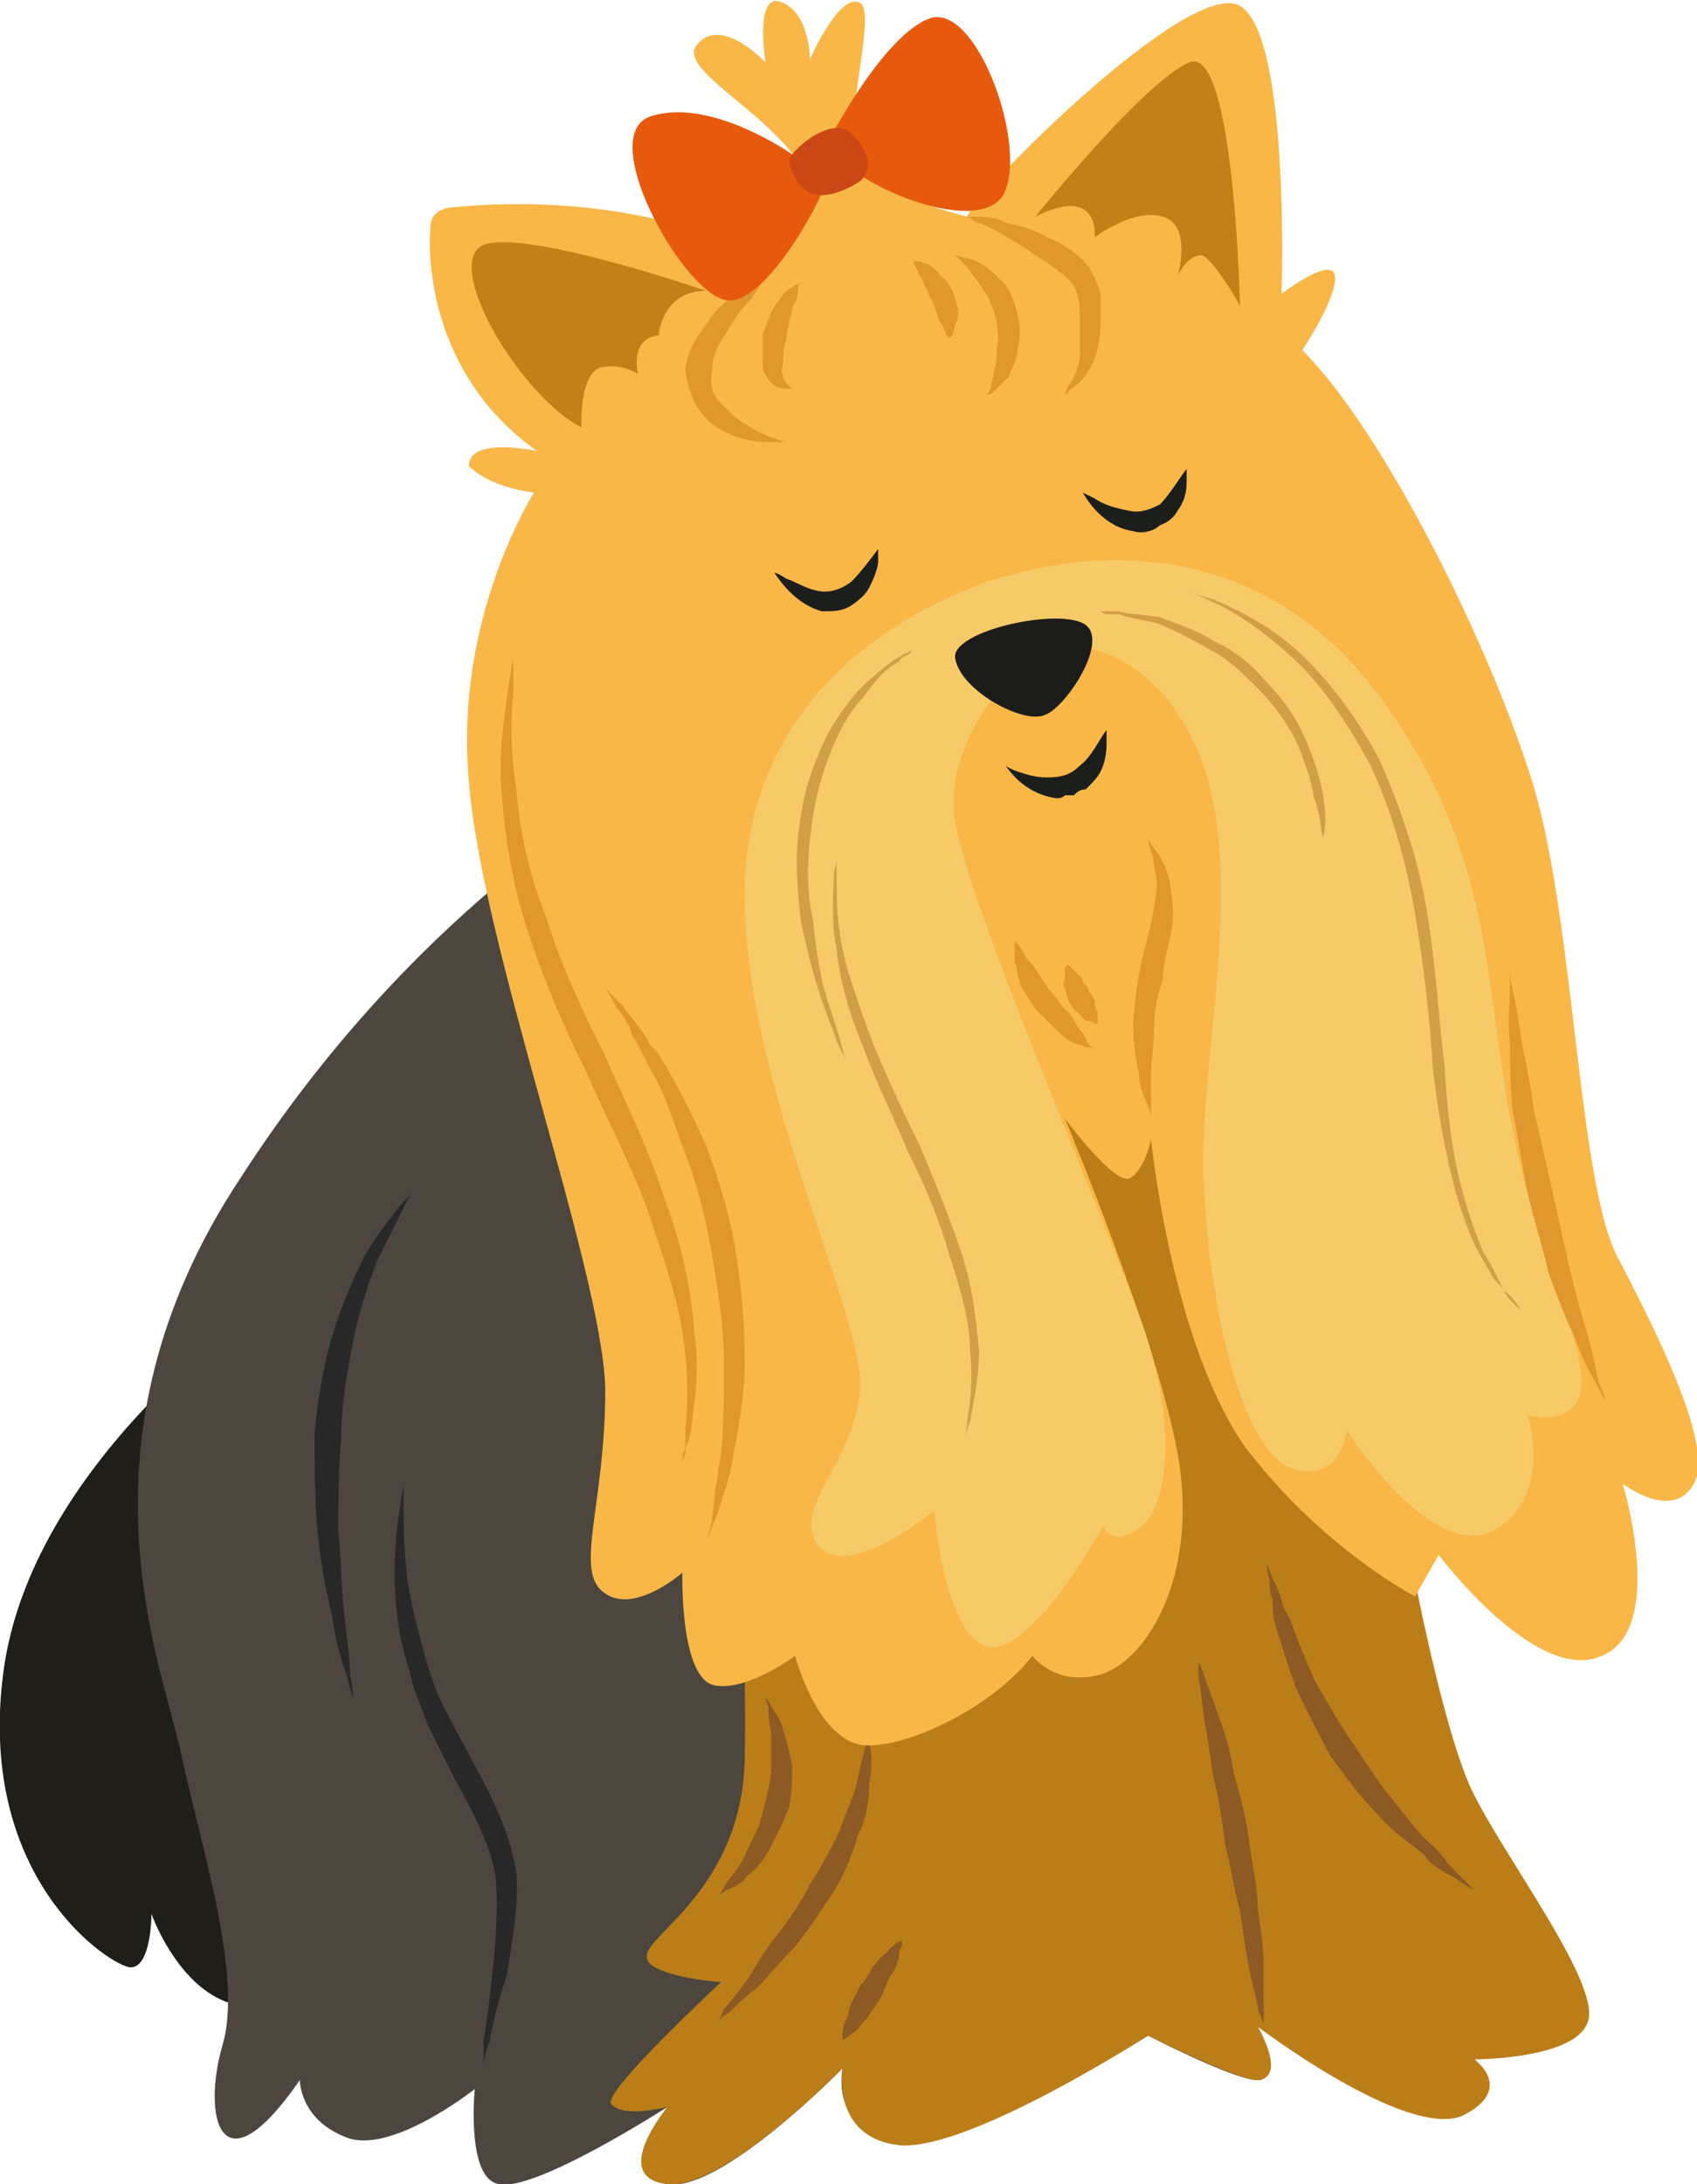 <?xml version="1.0" encoding="UTF-8"?>
<!DOCTYPE svg PUBLIC "-//W3C//DTD SVG 1.1//EN" "http://www.w3.org/Graphics/SVG/1.1/DTD/svg11.dtd">
<!-- Creator: CorelDRAW X7 -->
<svg xmlns="http://www.w3.org/2000/svg" xml:space="preserve" width="2.287in" height="2.942in" version="1.1" style="shape-rendering:geometricPrecision; text-rendering:geometricPrecision; image-rendering:optimizeQuality; fill-rule:evenodd; clip-rule:evenodd"
viewBox="0 0 572 736"
 xmlns:xlink="http://www.w3.org/1999/xlink">
 <defs>
  <style type="text/css">
   <![CDATA[
    .fil7 {fill:#1C1D1B;fill-rule:nonzero}
    .fil8 {fill:#1C1E1C;fill-rule:nonzero}
    .fil0 {fill:#201E19;fill-rule:nonzero}
    .fil3 {fill:#282828;fill-rule:nonzero}
    .fil1 {fill:#4C463F;fill-rule:nonzero}
    .fil4 {fill:#8D5A24;fill-rule:nonzero}
    .fil2 {fill:#BA7D18;fill-rule:nonzero}
    .fil12 {fill:#C38017;fill-rule:nonzero}
    .fil11 {fill:#CC4716;fill-rule:nonzero}
    .fil13 {fill:#D19F46;fill-rule:nonzero}
    .fil9 {fill:#E0982E;fill-rule:nonzero}
    .fil10 {fill:#E75A0D;fill-rule:nonzero}
    .fil6 {fill:#F7CA68;fill-rule:nonzero}
    .fil5 {fill:#F8B747;fill-rule:nonzero}
   ]]>
  </style>
 </defs>
 <g id="Objects">

  <path class="fil0" d="M88 440c0,0 -78,53 -87,124 -9,70 37,99 43,99 7,0 7,-18 7,-18 0,0 12,34 37,31 24,-2 71,-126 61,-184 -11,-57 -61,-52 -61,-52z"/>
  <path class="fil1" d="M208 269c0,0 -69,38 -127,128 -59,89 -26,165 -20,194 6,29 21,74 14,98 -7,24 -1,51 26,12 0,0 0,13 15,19 15,7 44,-16 44,-16 0,0 -3,30 8,32 12,3 57,-26 57,-26 0,0 -19,24 0,26 18,3 59,-39 59,-39 0,0 -5,24 22,23 28,-1 81,-34 81,-34 0,0 29,15 37,15 8,0 0,-18 0,-18 0,0 49,33 65,29 16,-3 8,-18 8,-18 0,0 28,-3 35,-12 7,-9 -28,-36 -36,-62 -8,-26 -36,-137 -31,-223 5,-85 -57,-199 -257,-128z"/>
  <path class="fil2" d="M474 517c0,0 11,62 22,86 11,23 45,67 39,79 -5,12 -38,12 -38,12 0,0 14,10 -4,19 -19,8 -69,-30 -69,-30 0,0 10,17 0,18 -7,0 -37,-15 -37,-15 0,0 -59,38 -83,37 -24,-2 -20,-26 -20,-26 0,0 -40,41 -59,39 -20,-2 0,-26 0,-26 0,0 -15,4 -19,-1 -3,-4 37,-41 37,-41 0,0 -26,-2 -25,-9 0,-7 32,-23 33,-66 1,-43 -4,-95 1,-124 5,-28 94,-163 122,-161 27,2 100,209 100,209z"/>
  <path class="fil3" d="M140 401c0,0 0,0 -1,1 -1,1 -2,3 -3,5 -2,4 -5,10 -9,18 -3,8 -6,17 -8,27 -2,10 -4,21 -4,32 -1,11 -1,22 -1,32 1,10 1,20 2,28 1,9 2,16 2,21 1,4 1,7 1,7 0,0 -1,-2 -2,-7 -2,-5 -4,-12 -5,-20 -2,-8 -4,-18 -5,-29 -1,-10 -1,-21 -1,-33 1,-11 3,-23 6,-33 3,-10 7,-19 11,-27 4,-7 9,-13 12,-17 2,-2 3,-3 4,-4 1,-1 1,-1 1,-1z"/>
  <path class="fil3" d="M136 498c0,0 0,1 0,2 0,2 0,4 0,7 0,5 0,13 1,23 1,9 4,20 7,31 2,6 4,12 7,17 3,6 6,11 9,17 6,11 12,23 14,36 1,13 -2,25 -3,34 -3,9 -5,17 -6,23 -2,5 -2,8 -2,8 0,0 0,-3 0,-9 1,-5 2,-13 3,-23 1,-9 2,-21 1,-32 -2,-11 -8,-22 -14,-33 -3,-6 -6,-12 -9,-18 -2,-6 -5,-12 -6,-18 -4,-12 -5,-23 -5,-33 0,-10 1,-18 2,-23 0,-3 1,-5 1,-7 0,-1 0,-2 0,-2z"/>
  <path class="fil4" d="M293 583c0,0 0,2 0,5 1,3 1,8 0,13 0,6 -1,12 -4,18 -2,7 -5,14 -9,20 -4,6 -8,12 -12,17 -5,5 -9,10 -13,14 -4,3 -7,6 -9,8 -3,2 -4,3 -4,3 0,0 1,-1 2,-4 2,-2 5,-6 8,-10 3,-5 6,-10 10,-15 4,-5 8,-11 11,-17 4,-6 7,-12 10,-18 2,-6 5,-12 6,-17 1,-5 2,-9 3,-12 0,-3 1,-5 1,-5z"/>
  <path class="fil4" d="M258 572c0,0 1,1 2,3 1,2 3,4 4,8 1,3 2,7 3,12 0,4 0,9 -1,14 -2,5 -4,9 -6,13 -2,4 -5,8 -8,10 -2,3 -5,4 -7,5 -2,1 -3,2 -3,2 0,0 1,-1 2,-3 1,-2 3,-4 5,-7 2,-3 3,-6 5,-10 2,-3 3,-8 4,-12 1,-4 2,-8 2,-12 0,-4 0,-8 0,-11 -1,-4 -1,-7 -1,-9 -1,-2 -1,-3 -1,-3z"/>
  <path class="fil4" d="M427 527c0,0 1,2 2,5 1,2 2,4 3,7 0,2 2,5 3,7 2,6 5,13 8,20 4,7 8,14 12,20 5,7 9,14 14,20 5,6 9,12 14,16 2,2 4,4 5,6 2,2 4,4 5,5 3,3 4,4 4,4 0,0 -2,-1 -5,-3 -1,-1 -3,-2 -5,-3 -3,-2 -5,-3 -7,-6 -5,-4 -11,-8 -16,-14 -6,-6 -11,-13 -16,-20 -4,-8 -8,-15 -11,-22 -3,-8 -5,-15 -7,-21 -1,-3 -1,-6 -1,-9 -1,-2 -1,-4 -1,-6 -1,-4 -1,-6 -1,-6z"/>
  <path class="fil4" d="M404 560c0,0 1,2 2,5 1,3 3,8 5,14 2,5 4,12 5,19 2,7 4,14 5,22 1,8 3,16 3,23 1,7 2,14 2,20 0,6 0,11 0,14 0,3 0,5 0,5 0,0 -1,-2 -2,-5 0,-3 -2,-8 -3,-14 -1,-5 -2,-12 -3,-19 -2,-7 -3,-15 -5,-22 -1,-8 -2,-16 -4,-23 -1,-7 -2,-14 -3,-19 -1,-6 -1,-11 -2,-14 0,-4 0,-6 0,-6z"/>
  <path class="fil4" d="M284 688c0,0 0,-1 0,-2 0,-1 0,-3 1,-5 1,-1 1,-4 2,-6 1,-2 2,-4 3,-6 2,-2 3,-4 4,-6 2,-2 3,-4 5,-5 1,-2 2,-2 3,-3 1,-1 2,-1 2,-1 0,0 0,0 0,2 -1,1 -1,2 -1,4 -1,2 -1,4 -3,6 -1,2 -2,5 -3,7 -1,2 -3,4 -4,6 -1,2 -3,3 -4,5 -1,1 -3,2 -4,3 -1,0 -1,1 -1,1z"/>
  <path class="fil5" d="M262 89c0,0 -41,-26 -111,-19 -4,1 -6,3 -6,7 -1,14 2,51 36,75 0,0 -23,-5 -23,5 0,0 6,7 22,9 0,0 -27,42 -22,97 4,55 45,165 46,205 0,40 -11,62 0,69 10,7 26,-7 26,-7 0,0 -1,36 11,38 11,2 27,-10 27,-10 0,0 7,27 22,30 14,2 44,-12 58,-30 0,0 8,11 24,6 16,-6 32,-35 25,-74 -7,-39 -38,-113 -38,-113 0,0 17,23 22,20 5,-3 7,-13 7,-13 0,0 7,69 32,104 26,34 57,50 57,50 0,0 8,-14 8,-14 0,0 33,44 55,34 22,-9 7,-58 7,-58 0,0 17,13 24,0 7,-12 -12,-50 -25,-75 -14,-24 -15,-113 -29,-160 -14,-46 -50,-119 -78,-147 0,0 12,-18 11,-25 -1,-7 -18,6 -18,6 0,0 3,-87 -14,-97 -17,-10 -90,64 -92,71 0,0 -29,-7 -36,-16 -8,-9 6,-52 0,-56 -7,-4 -17,19 -17,19 0,0 0,-15 -9,-19 -10,-5 -6,20 -6,20 0,0 -15,-16 -23,-6 -8,9 30,25 38,47 2,13 -11,27 -11,27z"/>
  <path class="fil6" d="M333 196c-37,13 -83,45 -82,108 1,63 40,139 39,164 -2,25 -24,41 -14,53 10,12 39,-12 39,-12 0,0 3,42 18,46 15,3 39,-41 39,-41 0,0 2,8 12,1 10,-7 13,-35 1,-69 -12,-34 -58,-139 -63,-169 -5,-30 25,-57 31,-59 6,-2 38,-2 53,41 14,42 -3,103 0,143 2,40 13,88 30,93 16,5 18,-13 18,-13 0,0 28,44 49,34 21,-11 12,-39 12,-39 0,0 20,5 18,-14 -2,-19 -15,-39 -24,-87 -9,-48 -6,-89 -43,-140 -37,-51 -90,-54 -133,-40z"/>
  <path class="fil7" d="M322 222c-2,-9 33,-17 43,-12 10,5 -6,29 -13,31 -7,3 -28,-8 -30,-19z"/>
  <path class="fil8" d="M261 193c0,0 1,0 4,2 3,1 6,3 10,4 4,1 8,0 12,-3 3,-3 6,-7 9,-11 0,0 0,1 0,4 0,2 -1,5 -3,9 -1,2 -3,4 -6,6 -3,2 -6,2 -10,2 -7,-2 -12,-7 -16,-13z"/>
  <path class="fil8" d="M365 166c0,0 2,1 4,2 3,2 6,3 11,4 4,1 7,0 11,-2 3,-3 6,-8 9,-12 0,0 0,2 0,4 0,2 0,6 -3,10 -1,2 -3,4 -6,5 -2,2 -6,3 -9,2 -7,-1 -13,-6 -17,-13z"/>
  <path class="fil8" d="M339 258c0,0 1,1 4,2 3,1 6,2 10,2 5,0 8,-1 11,-4 4,-3 6,-8 9,-12 0,0 0,1 0,4 0,2 0,6 -2,10 -1,2 -3,4 -5,6 -2,0 -3,1 -4,2 -1,0 -2,0 -3,0 -1,1 -2,1 -3,1 -7,-1 -13,-5 -17,-11z"/>
  <path class="fil9" d="M259 89c0,0 0,2 -1,4 -1,2 -3,5 -5,8 -3,3 -6,7 -8,11 -3,4 -5,8 -5,13 -1,4 0,8 3,11 3,3 6,6 10,8 3,2 6,3 9,4 2,1 3,1 3,1 0,0 -1,0 -4,0 -2,0 -6,0 -10,-1 -4,-1 -9,-3 -13,-7 -2,-2 -4,-5 -5,-8 -1,-3 -2,-6 -2,-9 1,-7 5,-12 8,-16 3,-5 7,-7 10,-10 3,-2 6,-4 8,-6 1,-2 2,-3 2,-3z"/>
  <path class="fil9" d="M325 73c0,0 2,0 4,0 3,0 6,0 10,2 4,1 9,2 14,5 5,2 10,5 14,10 2,3 3,6 4,9 0,4 0,7 0,9 0,6 -1,11 -3,15 -2,4 -5,7 -7,8 -1,1 -1,2 -2,2 -1,0 -1,0 -1,0 0,0 0,0 1,0 0,-1 1,-2 1,-3 2,-2 3,-5 4,-9 0,-3 0,-8 0,-13 0,-5 0,-9 -3,-13 -3,-3 -7,-6 -12,-9 -4,-3 -8,-5 -11,-7 -4,-2 -7,-4 -9,-4 -2,-2 -4,-2 -4,-2z"/>
  <path class="fil9" d="M333 133c0,0 0,-1 1,-2 0,-2 1,-4 1,-6 1,-2 1,-5 1,-8 1,-3 0,-6 0,-9 -1,-3 -2,-6 -3,-8 -2,-3 -3,-5 -5,-7 -1,-2 -3,-4 -4,-5 -1,-1 -2,-2 -2,-2 0,0 1,0 3,1 2,0 4,1 6,2 3,2 5,4 8,7 2,3 3,6 4,10 1,4 1,8 0,12 0,3 -2,6 -3,9 -2,2 -4,4 -5,5 -1,1 -2,1 -2,1z"/>
  <path class="fil9" d="M320 114c0,0 0,0 -1,-1 0,-1 -1,-2 -1,-3 -1,-1 -2,-3 -2,-4 -1,-2 -1,-3 -2,-5 -1,-1 -1,-3 -2,-4 -1,-2 -1,-3 -2,-4 -1,-2 -1,-3 -2,-4 0,-1 0,-1 0,-1 0,0 0,0 1,0 1,0 3,1 4,1 1,1 3,2 4,4 2,1 3,3 4,5 1,2 1,4 2,6 0,2 0,4 -1,5 0,2 -1,3 -1,4 -1,1 -1,1 -1,1z"/>
  <path class="fil9" d="M267 131c0,0 0,0 -2,0 -1,0 -3,0 -5,-2 -2,-2 -3,-4 -3,-7 0,-3 0,-6 0,-9 1,-3 2,-5 3,-8 1,-2 3,-4 4,-6 1,-1 3,-2 4,-3 1,0 2,-1 2,-1 0,0 -1,1 -1,2 0,1 0,3 -1,5 -1,1 -1,4 -2,6 0,2 -1,4 -1,7 -1,2 -1,4 -1,6 0,2 -1,4 0,6 0,1 1,2 2,3 1,1 1,1 1,1z"/>
  <path class="fil9" d="M388 377c0,0 0,-2 -1,-4 -1,-3 -3,-6 -3,-11 -1,-4 -2,-10 -2,-16 0,-5 1,-12 2,-18 1,-6 3,-12 4,-17 1,-5 2,-10 2,-14 -1,-4 -1,-8 -2,-10 -1,-3 -1,-4 -1,-4 0,0 1,1 2,3 2,2 4,6 5,10 1,5 2,11 1,17 -1,6 -3,11 -3,17 -2,6 -3,11 -3,17 0,5 -1,10 -1,15 0,4 0,8 0,11 0,2 0,4 0,4z"/>
  <path class="fil9" d="M360 325c0,0 0,0 1,1 0,0 1,1 2,2 1,1 2,1 2,3 1,1 2,2 2,3 1,1 1,2 2,3 0,1 0,3 1,4 0,1 0,2 0,3 0,1 0,1 0,1 0,0 0,0 -1,0 -1,-1 -2,-1 -3,-1 -1,-1 -2,-2 -3,-3 -1,-1 -2,-2 -3,-4 0,-1 -1,-3 -1,-4 -1,-1 0,-3 0,-4 0,-1 0,-2 0,-3 1,-1 1,-1 1,-1z"/>
  <path class="fil9" d="M342 317c0,0 0,0 1,1 1,1 2,3 3,5 1,1 3,3 4,5 2,3 3,5 5,7 2,2 3,5 5,6 2,2 3,5 4,6 2,2 2,4 3,5 1,1 2,1 2,1 0,0 -1,0 -3,0 -1,-1 -3,-1 -5,-2 -2,-1 -4,-3 -6,-5 -2,-2 -4,-4 -6,-6 -2,-3 -4,-6 -5,-8 -1,-3 -1,-5 -2,-8 0,-2 0,-4 0,-5 0,-2 0,-2 0,-2z"/>
  <path class="fil10" d="M279 48c0,0 19,-37 35,-42 16,-4 33,45 24,60 -9,14 -53,-4 -59,-18z"/>
  <path class="fil10" d="M267 52c0,0 -27,-19 -47,-13 -20,5 9,58 24,62 14,4 36,-39 35,-42 -2,-2 -12,-7 -12,-7z"/>
  <path class="fil11" d="M267 52c5,-6 15,-12 20,-7 5,5 8,11 3,16 -6,4 -13,6 -17,4 -4,-2 -9,-10 -6,-13z"/>
  <path class="fil12" d="M349 73c0,0 37,-46 52,-52 15,-6 17,82 17,82 0,0 -9,-16 -13,-17 -5,0 -8,7 -8,7 0,0 5,-17 -5,-20 -10,-3 -23,7 -23,7 0,0 2,-18 -20,-7z"/>
  <path class="fil12" d="M238 98c0,0 -64,-22 -76,-15 -12,8 14,51 34,61 0,0 -1,-17 6,-20 7,-2 13,2 13,2 0,0 -3,-12 7,-13 0,0 1,-15 16,-15z"/>
  <path class="fil9" d="M173 222c0,0 0,5 0,12 -1,8 -1,19 1,32 1,13 4,28 10,43 5,16 12,31 20,47 7,16 15,32 20,48 6,16 9,31 10,45 2,13 0,24 -1,32 0,2 -1,4 -1,5 -1,1 -1,3 -1,4 -1,2 -1,3 -1,3 0,0 0,-1 0,-3 1,-1 1,-3 1,-4 0,-2 0,-3 0,-5 1,-8 1,-19 -1,-32 -2,-13 -7,-27 -12,-42 -6,-16 -14,-31 -21,-47 -8,-16 -15,-33 -20,-49 -5,-16 -7,-31 -8,-45 -1,-13 1,-24 2,-32 1,-8 2,-12 2,-12z"/>
  <path class="fil9" d="M238 520c0,0 1,-3 2,-8 0,-3 1,-6 1,-10 0,-1 1,-3 1,-6 0,-2 1,-4 1,-6 1,-9 1,-20 1,-31 0,-12 -2,-24 -4,-36 -2,-12 -5,-24 -9,-34 -4,-11 -7,-21 -12,-29 -1,-2 -2,-4 -3,-6 -1,-2 -2,-4 -3,-5 -1,-4 -3,-7 -5,-9 -2,-4 -4,-7 -4,-7 0,0 2,2 6,6 1,2 4,5 6,8 1,1 2,3 3,5 2,2 3,3 4,5 5,8 10,18 15,29 4,11 8,23 10,36 2,12 3,25 3,37 0,11 -2,22 -4,32 0,2 -1,4 -1,6 -1,2 -1,4 -2,6 -1,4 -2,7 -3,9 -2,5 -3,8 -3,8z"/>
  <path class="fil9" d="M541 472c0,0 -1,-2 -3,-6 -2,-3 -5,-9 -7,-15 -3,-6 -6,-14 -9,-22 -2,-9 -5,-18 -7,-27 -2,-9 -3,-18 -5,-27 -1,-9 -1,-17 -1,-24 -1,-7 0,-13 0,-17 0,-4 0,-6 0,-6 0,0 0,2 1,6 1,4 2,10 3,17 1,6 3,14 4,23 2,8 4,17 6,26 2,9 4,18 6,27 2,8 4,16 6,22 2,7 3,13 4,17 2,4 2,6 2,6z"/>
  <path class="fil13" d="M308 219c0,0 -1,0 -1,1 -1,1 -3,1 -4,3 -4,2 -8,6 -12,12 -5,5 -9,13 -12,21 -3,8 -5,17 -6,27 -1,9 -1,18 1,27 1,9 2,17 4,24 2,7 4,12 5,16 1,4 2,7 2,7 0,0 -1,-2 -3,-6 -1,-4 -4,-10 -6,-17 -2,-6 -4,-14 -6,-23 -1,-9 -2,-19 -1,-29 1,-10 3,-19 7,-28 3,-8 8,-15 13,-21 5,-5 10,-9 13,-11 2,-1 3,-2 4,-2 1,-1 2,-1 2,-1z"/>
  <path class="fil13" d="M282 287c0,0 0,1 0,3 0,1 0,4 0,6 0,6 0,14 2,24 2,9 6,20 10,31 5,12 10,23 16,35 5,12 10,24 14,36 4,12 5,23 6,33 0,10 -2,18 -3,24 -1,3 -2,5 -2,6 -1,2 -1,2 -1,2 0,0 0,0 1,-2 0,-1 1,-3 1,-6 1,-6 2,-14 1,-24 0,-9 -3,-20 -7,-32 -3,-11 -8,-23 -14,-35 -5,-12 -11,-24 -15,-35 -5,-12 -8,-23 -9,-33 -2,-10 -1,-18 -1,-24 0,-3 1,-5 1,-6 0,-2 0,-3 0,-3z"/>
  <path class="fil13" d="M397 198c0,0 1,1 3,1 2,1 5,2 9,3 7,3 18,8 28,17 10,9 20,22 28,37 7,16 13,33 16,51 3,18 4,36 6,53 1,17 3,32 7,45 2,7 4,12 6,17 2,3 3,5 4,7 1,2 2,4 3,6 2,1 3,3 4,4 1,1 1,2 2,3 2,1 2,2 2,2 0,0 0,-1 -2,-2 -1,-1 -2,-2 -3,-3 -1,-1 -2,-2 -3,-4 -1,-2 -3,-3 -4,-5 -1,-2 -3,-5 -4,-7 -3,-5 -5,-11 -7,-17 -4,-13 -7,-29 -9,-46 -1,-17 -3,-34 -6,-52 -3,-18 -8,-35 -15,-50 -8,-15 -17,-28 -27,-37 -10,-9 -19,-15 -26,-18 -4,-2 -7,-3 -9,-4 -2,0 -3,-1 -3,-1z"/>
  <path class="fil13" d="M371 206c0,0 1,0 2,0 1,0 2,0 4,0 3,1 8,1 14,2 5,2 12,4 18,8 7,3 13,8 18,14 6,6 10,12 13,19 3,7 5,13 6,19 1,6 1,11 0,14 0,2 0,3 0,4 0,1 0,1 0,1 0,0 0,0 0,-1 0,-1 0,-2 0,-4 -1,-3 -1,-8 -3,-13 -1,-6 -3,-12 -6,-19 -3,-6 -7,-12 -13,-18 -5,-5 -10,-10 -16,-13 -7,-4 -13,-7 -18,-9 -5,-1 -10,-2 -13,-3 -2,0 -3,0 -4,0 -1,0 -2,-1 -2,-1z"/>
 </g>
</svg>
